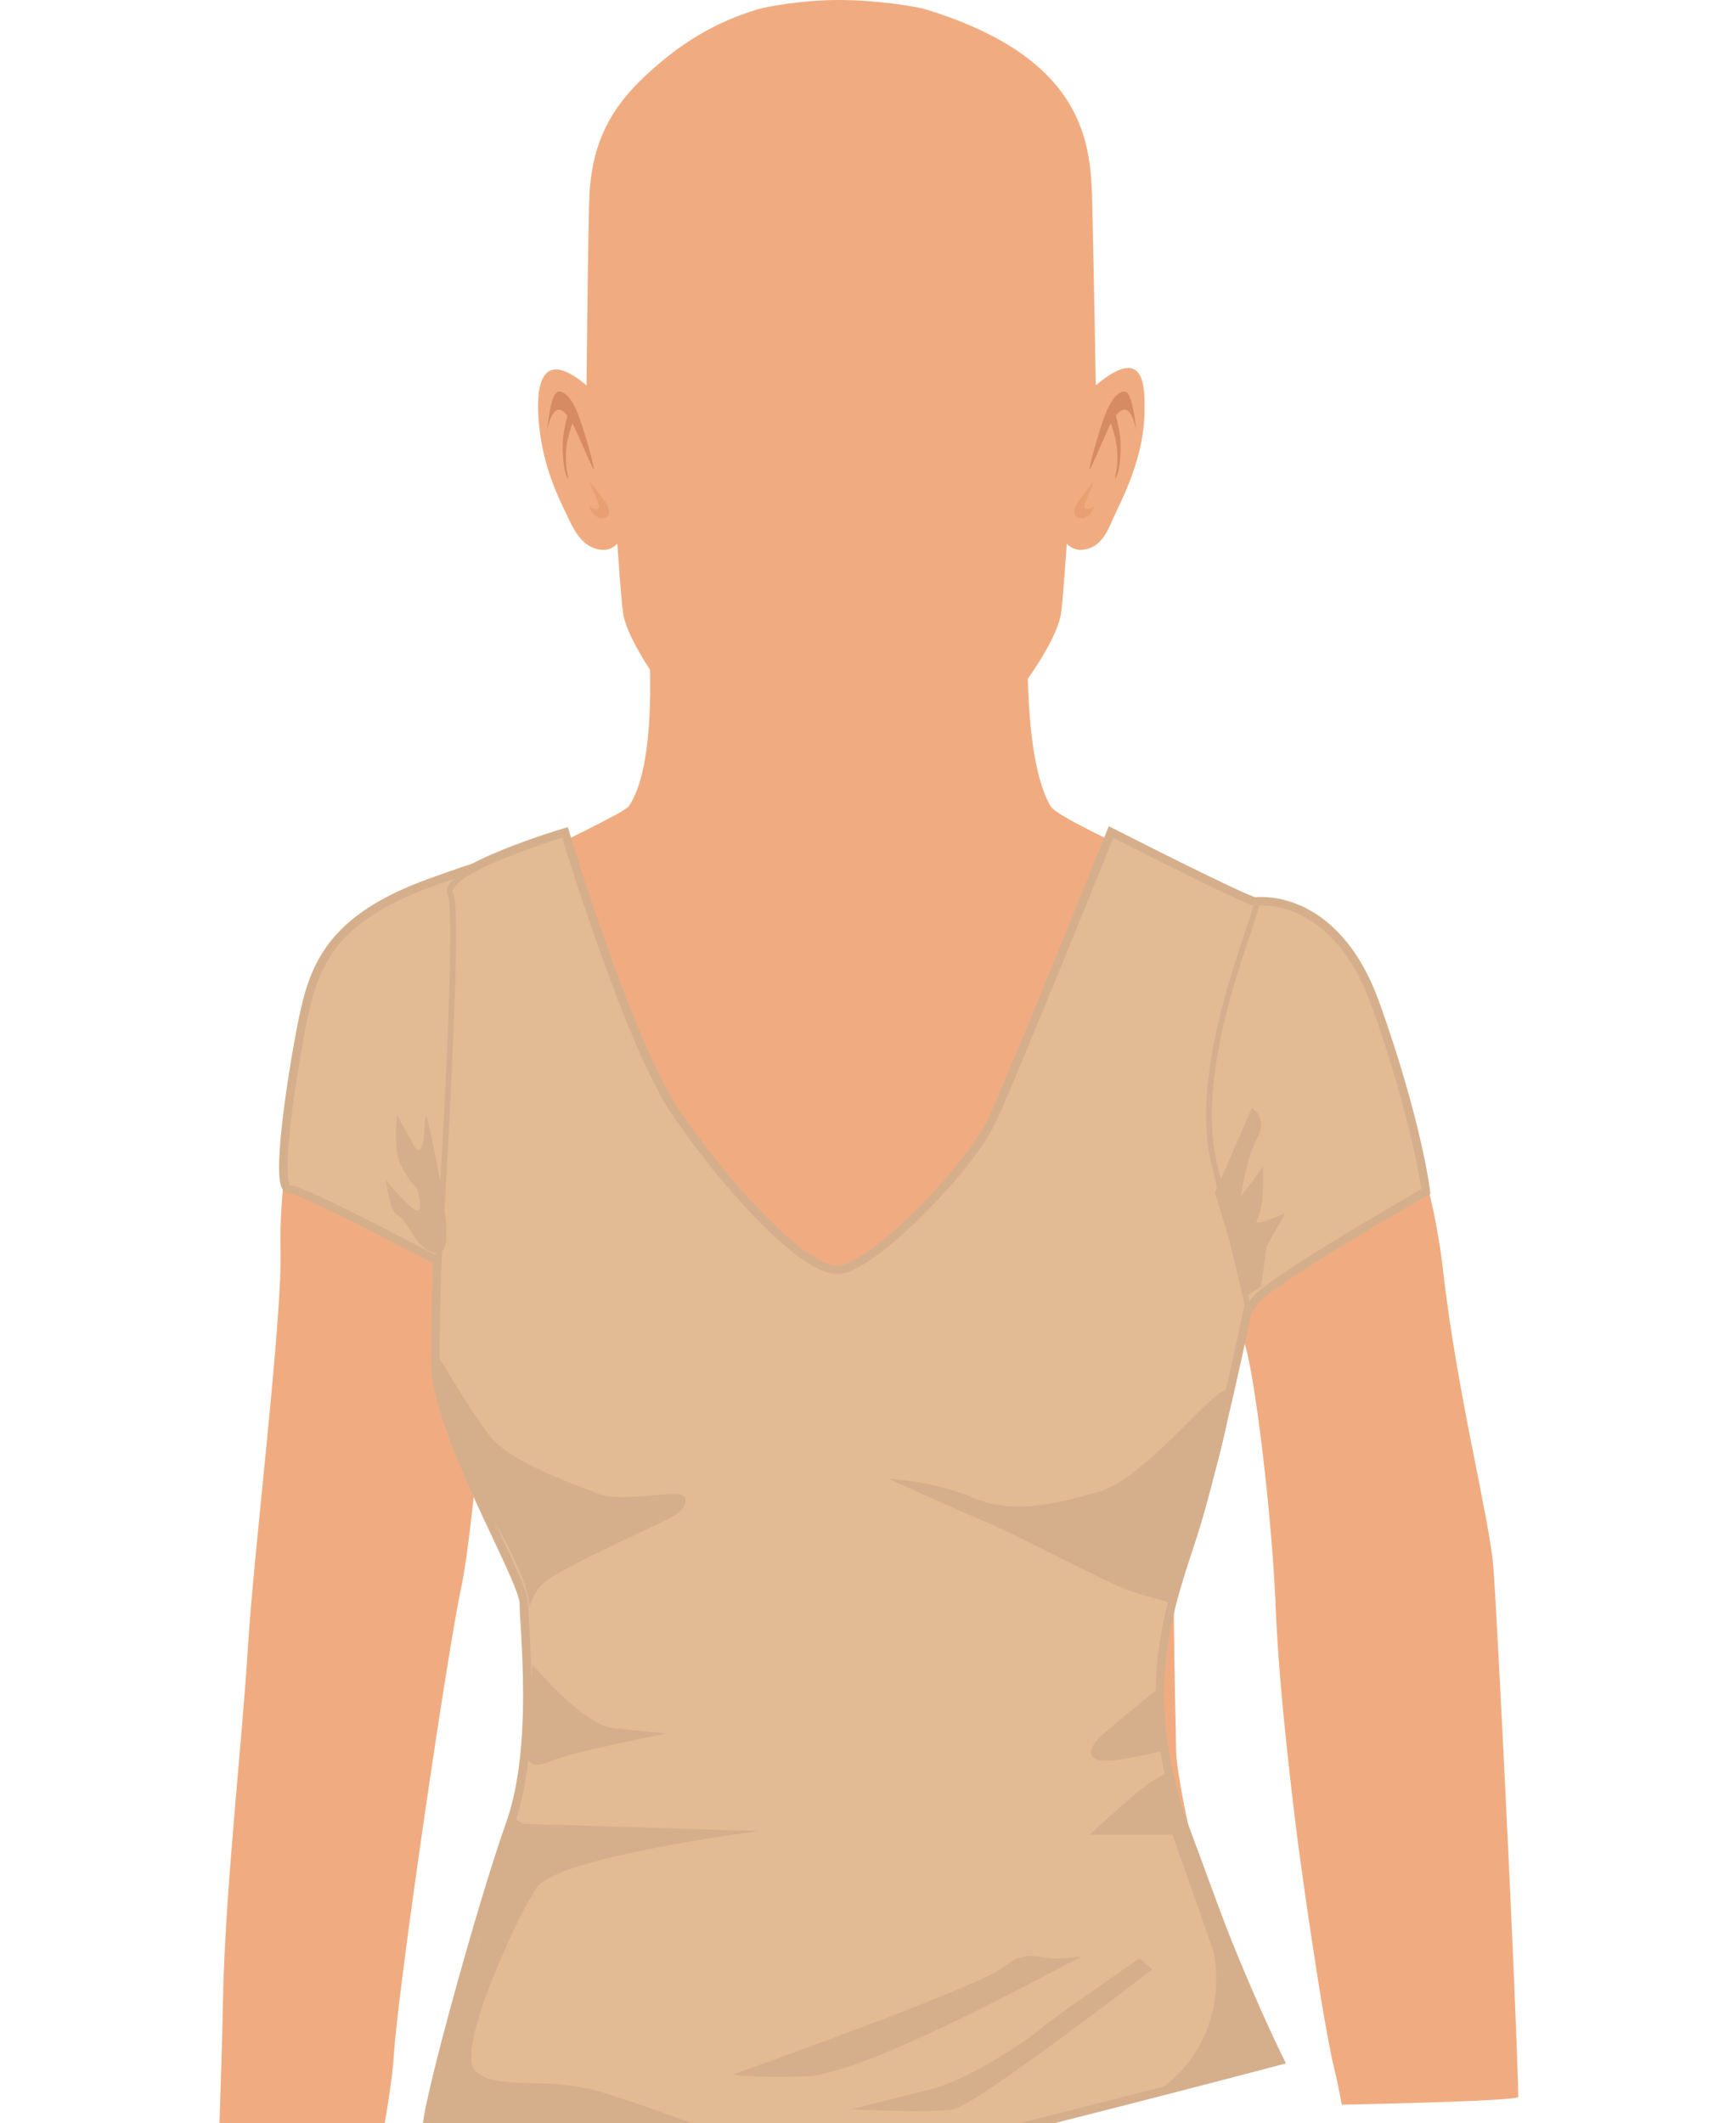 <?xml version="1.0" encoding="utf-8"?>
<!-- Generator: Adobe Illustrator 23.0.6, SVG Export Plug-In . SVG Version: 6.00 Build 0)  -->
<svg version="1.1" id="Capa_1" xmlns="http://www.w3.org/2000/svg" xmlns:xlink="http://www.w3.org/1999/xlink" x="0px" y="0px"
	 viewBox="0 0 152.79 186.83" style="enable-background:new 0 0 152.79 186.83;" xml:space="preserve">
<style type="text/css">
	.st0{fill:#F0AC80;}
	.st1{fill-rule:evenodd;clip-rule:evenodd;fill:#D68B62;}
	.st2{fill-rule:evenodd;clip-rule:evenodd;fill:#E8A073;}
	.st3{fill:#BFE9FF;}
	.st4{fill:#A8E1FF;}
	.st5{fill:#A3DEFF;}
	.st6{fill:#B0E3FF;}
	.st7{fill:#FF5955;}
	.st8{fill:#FF0000;}
	.st9{fill:#3A8A00;}
	.st10{fill:#417400;}
	.st11{fill:#4D4D4D;}
	.st12{fill:#333333;}
	.st13{fill:#1B1464;}
	.st14{fill:#271D91;}
	.st15{fill:#B2B2B2;stroke:#B2B2B2;stroke-width:0.25;}
	.st16{fill:#8C8C8C;stroke:#5A3D1C;stroke-width:0.25;}
	.st17{fill:#A6A6A6;}
	.st18{fill:#FFFFFF;stroke:#B2B2B2;stroke-width:0.25;}
	.st19{fill:#EBEBEB;}
	.st20{stroke:#000000;stroke-width:0.25;}
	.st21{fill:#8C8C8C;stroke:#003642;stroke-width:0.25;}
	.st22{fill:#7A7A7A;}
	.st23{fill:#666666;stroke:#666666;stroke-width:0.25;}
	.st24{fill:#141414;}
	.st25{fill:#FFFFFF;stroke:#B2B2B2;}
	.st26{fill:#EDEDED;}
	.st27{fill:#694721;}
	.st28{fill:#5A3D1C;}
	.st29{fill:#006631;}
	.st30{fill:#00592B;}
	.st31{fill:#035B73;stroke:#003642;stroke-width:0.25;}
	.st32{fill:#02495C;stroke:#003642;stroke-width:0.25;}
	.st33{fill:#02495C;}
	.st34{fill:#820000;stroke:#730000;}
	.st35{fill:#5C0000;stroke:#5A3D1C;stroke-width:0.25;}
	.st36{fill:#780000;}
	.st37{fill:#006B33;stroke:#003642;stroke-width:0.25;}
	.st38{fill:#00592B;stroke:#003642;stroke-width:0.25;}
	.st39{fill:#DB8C3D;stroke:#003642;stroke-width:0.25;}
	.st40{fill:#C2803D;}
	.st41{fill:#DB6D00;stroke:#003642;stroke-width:0.25;}
	.st42{fill:#3F3F3F;stroke:#3F3F3F;stroke-width:0.25;}
	.st43{stroke:#3F3F3F;stroke-width:0.25;}
	.st44{fill:#262626;}
	.st45{fill:#5A3D1C;stroke:#003642;stroke-width:0.25;}
	.st46{fill:#52361A;}
	.st47{fill:#422C15;stroke:#003642;stroke-width:0.25;}
	.st48{fill:#FFFFFF;stroke:#E8E8E8;}
	.st49{fill:#E3E3E3;}
	.st50{fill:#B2B2B2;}
	.st51{fill:#FFBF00;}
	.st52{fill:#F5B700;}
	.st53{fill:#EBAF00;stroke:#D19D00;stroke-width:0.25;}
	.st54{fill:#D010B1;}
	.st55{fill:#A60D8C;}
	.st56{fill:#00A33D;}
	.st57{fill:#008033;}
	.st58{fill:#00D4FF;}
	.st59{fill:#00ABFF;}
	.st60{fill:#0A0A0A;stroke:#000000;}
	.st61{fill:#666666;stroke:#000000;stroke-width:0.25;}
	.st62{stroke:#000000;}
	.st63{fill:#00B800;}
	.st64{fill:#009C00;}
	.st65{fill:#3F3F3F;}
	.st66{fill:#73A334;stroke:#8CC63F;stroke-width:0.1;}
	.st67{fill:#8CC63F;stroke:#8CC63F;stroke-width:0.1;}
	.st68{fill:#545454;}
	.st69{fill:#7558A4;}
	.st70{fill:#7536D1;}
	.st71{fill:#E2BB95;stroke:#D5AF8C;}
	.st72{fill:#D5AF8C;}
	.st73{fill:#E2BB95;stroke:#D5AF8C;stroke-width:0.5;}
	.st74{fill:#9E2231;}
	.st75{fill:#B72837;}
	.st76{fill:#FFE085;}
	.st77{fill:#EBCE7A;}
	.st78{fill:url(#SVGID_1_);}
	.st79{fill:url(#SVGID_2_);}
	.st80{fill:url(#SVGID_3_);}
	.st81{fill:#D00204;}
	.st82{fill:#D10507;}
	.st83{fill:#D3090B;}
	.st84{fill:#D40C0E;}
	.st85{fill:#D51012;}
	.st86{fill:#D71315;}
	.st87{fill:#D81718;}
	.st88{fill:#D91A1C;}
	.st89{fill:#DB1E1F;}
	.st90{fill:#DC2122;}
	.st91{fill:#DD2526;}
	.st92{fill:#DF2829;}
	.st93{fill:#E02C2D;}
	.st94{fill:#E22F30;}
	.st95{fill:#E33333;}
	.st96{fill:#E43637;}
	.st97{fill:#E63A3A;}
	.st98{fill:#E73D3E;}
	.st99{fill:#E84141;}
	.st100{fill:#EA4444;}
	.st101{fill:#EB4848;}
	.st102{fill:#EC4B4B;}
	.st103{fill:#EE4F4E;}
	.st104{fill:#EF5252;}
	.st105{fill:#F05655;}
	.st106{fill:#F25A59;}
	.st107{fill:#F35D5C;}
	.st108{fill:#047A04;}
	.st109{fill:#57B328;}
	.st110{fill:#507F29;}
	.st111{fill:#DDBB06;}
	.st112{fill:#A80000;}
	.st113{fill:#9E0000;}
	.st114{fill:#8F0000;stroke:#610000;stroke-width:0.25;}
	.st115{fill:#5A3D1C;stroke:#805426;}
	.st116{fill:#63421F;}
	.st117{fill:#5A3D1C;stroke:#6B4620;}
	.st118{fill:url(#SVGID_4_);}
	.st119{fill:#171717;stroke:#000000;}
	.st120{fill:#212121;}
	.st121{fill:url(#SVGID_5_);}
	.st122{fill:#3F3F3F;stroke:#3F3F3F;}
	.st123{fill:#8C8C8C;stroke:#3F3F3F;}
	.st124{fill:#808080;}
	.st125{fill:url(#SVGID_6_);}
	.st126{fill:none;}
	.st127{fill:#D4D4D4;}
	.st128{fill:#D4D4D4;stroke:#B8B8B8;stroke-width:0.5;}
	.st129{fill:#D4D4D4;stroke:#B8B8B8;stroke-width:0.2;}
	.st130{fill:#C7C7C7;}
	.st131{fill:#DBF8FF;stroke:#7DBDCC;stroke-width:0.25;}
	.st132{fill:#C2F3FF;}
	.st133{fill:#F2F2F2;}
	.st134{fill:url(#SVGID_7_);stroke:#000000;}
	.st135{fill:#42210B;stroke:#000000;}
	.st136{fill:#C69C6D;stroke:#000000;}
	.st137{fill:#93278F;stroke:#000000;}
	.st138{fill:#589F3E;}
	.st139{fill:#4D8F39;}
	.st140{fill:#963528;}
	.st141{fill:#AC3A2D;}
	.st142{fill:#211915;}
	.st143{fill:#444242;}
	.st144{fill:#1A1A1A;}
	.st145{fill:#FFFFFF;}
	.st146{fill:#2E2E2E;}
	.st147{fill:#363636;}
	.st148{fill:#666666;}
	.st149{fill:#C69C6D;}
	.st150{fill:#B38D62;}
	.st151{fill:#A67C52;}
	.st152{fill:#8C6239;}
	.st153{fill:#9E10D2;}
	.st154{fill:#8210D2;}
	.st155{fill:#6B6B6B;}
	.st156{fill:#008C08;}
	.st157{fill:#00A308;}
	.st158{fill:#EC2024;}
	.st159{fill:#E31E26;}
	.st160{fill:#BED63A;}
	.st161{fill:#EC1C24;}
	.st162{fill:#00ADEE;}
	.st163{fill:#2E3191;}
</style>
<g>
	<g>
		<path class="st0" d="M102.03,76.12c-3.81-1.97-9.05-4.3-9.57-5.18c-2.22-3.76-2.21-13.48-1.8-17.48h-1.01H57.9h-1.01
			c0.4,4,0.92,13.87-1.54,17.48c-0.39,0.58-6.05,3.17-9.83,5.18C42.38,77.78,33.8,83,32.64,83.43c0.3,0.39,4.09,11.7,8.1,17.76
			c1.84,2.78,2.7,5.47,5.05,7.78c2.43,2.38,5.21,4.34,8.26,5.68c3.67,1.61,7.6,2.4,11.55,2.64c2.7,0.17,5.44,0.14,8.16-0.08
			c2.72,0.23,5.46,0.25,8.16,0.08c3.95-0.25,7.88-1.03,11.55-2.64c3.05-1.34,5.83-3.3,8.26-5.68c2.36-2.31,3.12-5,4.97-7.78
			c4.01-6.06,8.39-17.43,8.69-17.82C114.22,82.98,105.01,77.67,102.03,76.12z"/>
		<g>
			<path class="st0" d="M122.94,95.46c-0.11-0.09-6.89-2.91-7-3c-4.13-3.44,1.37-8.53-2.5-9.97c-4.08-1.52-21.55,3.81-37.23,3.82
				c-0.04,0-1.38,0.03-2.27,0.05c-0.89-0.02-2.23-0.05-2.27-0.05c-15.69-0.01-27.57-9.43-27.57-9.43s-8.39,4.41-12.48,5.94
				C27.76,84.25,128.15,102.26,122.94,95.46z"/>
		</g>
		<path class="st0" d="M96.44,33.91c0,0-0.19-11.41-0.31-16.03c-0.13-4.99-0.38-12.68-14.64-17.05c-0.8-0.25-4.33-0.84-7.76-0.83
			c-3.21,0.01-6.33,0.6-7.08,0.83c-3.78,1.16-6.57,2.9-9.35,5.38c-3.8,3.38-5.33,6.68-5.45,11.67c-0.12,4.62-0.23,16.03-0.23,16.03
			c-4.37-3.68-4.41,0.8-4.2,3.23c0.29,3.3,1.29,5.77,2.3,7.83c0.67,1.37,1.38,3.34,3.37,3.42c0.75,0.03,1.24-0.55,1.24-0.55
			s0.32,4.75,0.5,6.06c0.51,3.9,9.13,14.86,13.98,15.83c1.47,0.29,9.06,0.3,10.43,0.04c4.79-0.93,13.64-11.86,14.16-15.87
			c0.17-1.31,0.49-6.06,0.49-6.06s0.49,0.58,1.24,0.55c1.99-0.08,2.47-2.05,3.14-3.42c1.01-2.05,2.38-5.21,2.46-8.53
			C100.78,34.06,100.82,30.23,96.44,33.91z"/>
		<g>
			<g>
				<path class="st1" d="M52.27,41.31c0.11-0.01-0.87-3.58-1.45-5c-0.63-1.54-1.27-1.87-1.66-1.85c-0.74,0.04-1,3.47-1,3.47
					s0.54-3.68,2.2-0.72C50.81,38.03,52.14,41.32,52.27,41.31z"/>
				<path class="st1" d="M49.66,37.83c0.05-0.24,0.3-1.65,0.5-1.66c0.24-0.01,0.24,1.01,0.19,1.17c-0.16,0.5-0.32,1-0.43,1.54
					c-0.11,0.56-0.12,1.1-0.11,1.68c0.01,0.51,0.12,1.11,0.22,1.6c-0.39-0.38-0.49-1.9-0.5-2.47
					C49.52,38.71,49.56,38.39,49.66,37.83z"/>
				<path class="st2" d="M52.63,44.18c-0.03-0.09-0.56-1.27-0.6-1.36c-0.38-0.87,0.43,0.25,0.51,0.35c0.4,0.56,0.69,0.87,0.97,1.35
					c0.24,0.41,0.12,1.04-0.43,1.1c-0.46,0.05-1.04-0.39-1.23-1.04C51.81,44.49,53.04,45.31,52.63,44.18z"/>
			</g>
			<g>
				<path class="st1" d="M95.89,41.31c-0.11-0.01,0.87-3.58,1.45-5c0.63-1.54,1.27-1.88,1.66-1.85c0.74,0.04,1,3.47,1,3.47
					s-0.54-3.68-2.2-0.73C97.35,38.03,96.02,41.32,95.89,41.31z"/>
				<path class="st1" d="M98.49,37.83c-0.05-0.24-0.3-1.65-0.5-1.66c-0.24-0.01-0.24,1.01-0.19,1.17c0.16,0.5,0.32,1,0.43,1.54
					c0.11,0.56,0.12,1.1,0.11,1.68c-0.01,0.51-0.12,1.11-0.22,1.6c0.39-0.38,0.49-1.9,0.5-2.47C98.64,38.71,98.6,38.39,98.49,37.83z
					"/>
				<path class="st2" d="M95.53,44.18c0.03-0.09,0.56-1.27,0.6-1.36c0.38-0.87-0.43,0.25-0.51,0.35c-0.4,0.56-0.69,0.87-0.97,1.35
					c-0.24,0.41-0.12,1.04,0.43,1.1c0.46,0.05,1.04-0.39,1.24-1.04C96.34,44.49,95.12,45.31,95.53,44.18z"/>
			</g>
		</g>
	</g>
	<g>
		<g>
			<path class="st0" d="M133.63,184.53c-0.17-8.27-1.86-42.44-2.2-46.68c-0.34-4.22-3.2-15.29-4.4-25.87
				c-1.26-11.11-5.43-19.44-8.56-24.65c-0.22-0.37-0.5-0.67-0.81-0.92c-0.02-0.03-0.04-0.05-0.06-0.08
				c-0.08-0.07-0.87-1.11-0.96-1.18c-2.91-2.43-9.11-5.81-12.21-7.08c-1.09-0.57,0.76,19.43-30.51,19.43
				c-20.83,0-29.52-19.95-31.05-19.37c-2.31,0.86-6.57,3.25-9.76,5.49c-0.69,0.36-1.41,0.89-2.14,1.62
				c-0.02,0.02-0.05,0.05-0.01,0.01c-0.15,0.14-0.26,0.27-0.34,0.4c-4.47,5.06-6.09,18.37-5.93,24.3
				c0.18,6.09-2.36,26.55-2.87,35.01c-0.51,8.46-2.03,21.49-2.2,31.3c-0.07,4.25-0.48,15.8-0.48,15.8l13.56,0.88
				c0,0,1.74-8.27,1.97-12.12c0.34-5.75,4.74-35.69,5.92-41.1c1.18-5.41,2.87-27.39,2.87-27.39l0.83,0.17
				c3.86,2.23,7.07,7.53,5.42,19.63c-0.73,5.34-1.04,11.46-2.08,20.83c-0.48,4.33-0.51,9.65-2.37,14.81
				c-0.87,2.42,11.47-14.27,10.66-12.25c0.19,0.07,10.81-1.07,11-1c-1.32,6.44-8.72-0.94-9,5c-0.51,10.66-4,12-4,12s34.29,8.88,37,6
				c2.7-2.87,19.66,6.9,18.06,1.35c-0.43-2.94-0.84-5.7-0.88-5.8c-2.16-5.3-4.59-16.61-4.59-19.05c0-2.43-0.64-20.94,0.36-27.1
				c0.88-5.44-0.61-16.72-0.97-19.27c2,2.84,6.06,8.73,6.69,10.75c0.85,2.71,2.37,14.89,2.7,23.34c0.34,8.45,2.04,21.14,2.04,21.14
				s2.05,15.16,3.21,19.63c0.19,0.73,0.55,2.71,0.55,2.71S133.73,184.92,133.63,184.53z"/>
		</g>
		<g>
			<path class="st71" d="M38.19,110.66c0,0-11.45-6.1-12.67-6.1c-1.21,0,0.24-9.73,1.22-14.6c0.98-4.88,2.43-9.01,11.2-12.17
				c8.78-3.17,3.41-0.72,3.41-0.72l-0.73,32.85L38.19,110.66z"/>
			<path class="st71" d="M110.26,79.48c0,0,7.07-1.22,10.71,9.01c3.65,10.24,4.39,16.3,4.39,16.3s-14.13,8.05-15.1,9.75
				c-0.99,1.7-1.22-0.5-1.22-0.5l-5.36-17.77L110.26,79.48z"/>
			<path class="st71" d="M97.85,73.4c0,0,11.93,6.08,12.65,6.08c0.74,0-5.84,13.65-3.64,22.9c2.19,9.24,2.93,12.42,2.93,12.42
				s-2.93,14.12-4.89,20.19c-1.94,6.08-5.11,13.63-0.72,26.06c4.38,12.42,8.28,20.21,8.28,20.21s-26.79,7.06-32.14,8.03
				c-5.36,1-20.94,2.43-28.48,2.2c-7.56-0.23-13.89-2.68-14.13-4.14c-0.24-1.47,4.87-19.96,7.3-26.77c2.45-6.82,1.22-17.3,1.22-19.5
				c0-2.17-7.79-15.09-7.79-21.17c0-6.09,0.24-10.22,0.24-10.22s1.83-29.39,0.98-30.93c-1.14-2.02,9.98-5.35,9.98-5.35
				s5.6,18.5,9.74,24.58c4.14,6.08,11.44,14.36,14.61,13.87c3.17-0.47,11.43-8.99,13.39-13.13C89.32,94.59,97.85,73.4,97.85,73.4z"
				/>
			<path class="st72" d="M37.94,118.28c0,0,0.8,5.99,1.8,8.28c0.96,2.28,3.08,6.15,4.21,8.11c1.13,1.95,2.43,4.87,2.59,6.17
				c0.17,1.29,0-0.65,1.63-1.8c1.62-1.11,6.5-3.41,8.91-4.53c2.44-1.15,3.25-1.47,3.25-2.6c0-1.16-5.35,0.49-7.79-0.49
				c-2.43-0.98-7.62-2.75-9.41-5.04C41.35,124.13,37.94,118.28,37.94,118.28z"/>
			<path class="st72" d="M102.87,141.01c0,0,1.47-3.26,2.43-6.19c0.98-2.91,3.09-9.89,2.94-12.16c-0.17-2.27-6.98,7.3-11.54,8.62
				c-4.53,1.29-7.79,1.94-11.2,0.47c-3.41-1.45-7.31-1.61-7.31-1.61s7.15,3.23,8.78,3.89c1.63,0.64,10.06,5.01,11.7,5.67
				C100.29,140.35,102.87,141.01,102.87,141.01z"/>
			<path class="st72" d="M46.88,146.52c0,0,4.38,5.21,6.98,5.53c2.61,0.32,4.87,0.49,4.87,0.49s-8.27,1.62-10.23,2.44
				c-1.94,0.81-2.58,0.33-2.1-4.06C46.88,146.52,46.88,146.52,46.88,146.52z"/>
			<path class="st72" d="M101.9,148.63c0,0.49,0.81,5.36,0.81,5.36s-3.89,0.97-5.35,0.97c-1.46,0-2.1-0.81,0-2.6
				C99.47,150.58,101.9,148.63,101.9,148.63z"/>
			<path class="st72" d="M46.06,160.5l20.78,0.64c0,0-17.85,2.26-19.65,5.03c-1.77,2.75-7.14,14.28-5.35,16.07
				c1.79,1.77,6.01,0.47,10.71,1.77c4.72,1.31,13.48,4.89,14.12,4.89c0.64,0,3.57,0.47,3.57,0.47s-5.52,2.11-9.75,2.11
				c-4.21,0-16.05-0.17-18.99-1.62c-2.92-1.45-4.69-1.15-3.08-6.81c1.61-5.68,3.56-11.53,4.54-15.44c0.97-3.88,1.95-7.79,1.95-7.79
				L46.06,160.5z"/>
			<path class="st72" d="M93.3,172.34c1.95-0.16,2.27-0.16,1.95-0.16c-0.33,0-18.67,10.36-24.35,10.55
				c-5.69,0.16-6.33-0.19-6.33-0.19s21.42-7.6,23.7-9.4C90.54,171.36,91.35,172.5,93.3,172.34z"/>
			<path class="st72" d="M101.42,173.31c0,0-15.58,12.02-17.53,12.33c-1.95,0.32-9.09,0-9.09,0s3.4-0.81,7.14-1.79
				c3.74-0.96,9.26-4.87,9.9-5.51c0.66-0.64,8.46-6,8.46-6L101.42,173.31z"/>
			<path class="st72" d="M102.87,155.95c0,0,8.44,23.03,9.25,24.65c0.81,1.64-1.3,1.32-5.52,2.62c-4.22,1.29-8.59,1.78-8.59,1.78
				s3.89,0.49,6.98-4.06c3.08-4.54,1.79-9.26,1.79-9.26l-3.58-10.22h-7.31c0,0,3.9-3.57,5.04-4.38
				C102.06,156.27,102.87,155.95,102.87,155.95z"/>
			<path class="st72" d="M110.18,97.51c0,0,1.46,0.79,0.49,2.6c-0.98,1.77-1.46,5.19-1.46,5.19l1.95-2.62c0,0,0.15,3.58-0.49,4.57
				c-0.66,0.96,2.44-0.5,2.44-0.5l-1.63,2.93l-0.49,3.56l-1.3,0.8l-2.76-9.08L110.18,97.51z"/>
			<path class="st72" d="M37.54,98.16l-0.16,0.47c0,0,0,3.9-0.98,2.13c-0.97-1.79-1.47-2.61-1.47-2.61s-0.32,3.08,0.34,4.38
				c0.64,1.3,1.45,2.11,1.45,2.11s0.81,2.75-0.48,1.62c-1.31-1.13-2.27-2.43-2.27-2.43s0.32,2.75,0.96,3.07
				c0.66,0.34,1.31,1.63,1.31,1.63s1.62,2.59,2.77,1.46C40.13,108.87,37.54,98.16,37.54,98.16z"/>
			<path class="st73" d="M38.19,110.66c0,0-11.45-6.1-12.67-6.1c-1.21,0,0.24-9.73,1.22-14.6c0.98-4.88,2.43-9.01,11.2-12.17
				c8.78-3.17,3.41-0.72,3.41-0.72l-0.73,32.85L38.19,110.66z"/>
			<path class="st73" d="M110.26,79.48c0,0,7.07-1.22,10.71,9.01c3.65,10.24,4.39,16.3,4.39,16.3s-14.13,8.05-15.1,9.75
				c-0.99,1.7-1.22-0.5-1.22-0.5l-5.36-17.77L110.26,79.48z"/>
			<path class="st73" d="M97.85,73.4c0,0,11.93,6.08,12.65,6.08c0.74,0-5.84,13.65-3.64,22.9c2.19,9.24,2.93,12.42,2.93,12.42
				s-2.93,14.12-4.89,20.19c-1.94,6.08-5.11,13.63-0.72,26.06c4.38,12.42,8.28,20.21,8.28,20.21s-26.79,7.06-32.14,8.03
				c-5.36,1-20.94,2.43-28.48,2.2c-7.56-0.23-13.89-2.68-14.13-4.14c-0.24-1.47,4.87-19.96,7.3-26.77c2.45-6.82,1.22-17.3,1.22-19.5
				c0-2.17-7.79-15.09-7.79-21.17c0-6.09,0.24-10.22,0.24-10.22s1.83-29.39,0.98-30.93c-1.14-2.02,9.98-5.35,9.98-5.35
				s5.6,18.5,9.74,24.58c4.14,6.08,11.44,14.36,14.61,13.87c3.17-0.47,11.43-8.99,13.39-13.13C89.32,94.59,97.85,73.4,97.85,73.4z"
				/>
			<path class="st72" d="M37.94,118.28c0,0,0.8,5.99,1.8,8.28c0.96,2.28,3.08,6.15,4.21,8.11c1.13,1.95,2.43,4.87,2.59,6.17
				c0.17,1.29,0-0.65,1.63-1.8c1.62-1.11,6.5-3.41,8.91-4.53c2.44-1.15,3.25-1.47,3.25-2.6c0-1.16-5.35,0.49-7.79-0.49
				c-2.43-0.98-7.62-2.75-9.41-5.04C41.35,124.13,37.94,118.28,37.94,118.28z"/>
			<path class="st72" d="M102.87,141.01c0,0,1.47-3.26,2.43-6.19c0.98-2.91,3.09-9.89,2.94-12.16c-0.17-2.27-6.98,7.3-11.54,8.62
				c-4.53,1.29-7.79,1.94-11.2,0.47c-3.41-1.45-7.31-1.61-7.31-1.61s7.15,3.23,8.78,3.89c1.63,0.64,10.06,5.01,11.7,5.67
				C100.29,140.35,102.87,141.01,102.87,141.01z"/>
			<path class="st72" d="M46.88,146.52c0,0,4.38,5.21,6.98,5.53c2.61,0.32,4.87,0.49,4.87,0.49s-8.27,1.62-10.23,2.44
				c-1.94,0.81-2.58,0.33-2.1-4.06C46.88,146.52,46.88,146.52,46.88,146.52z"/>
			<path class="st72" d="M101.9,148.63c0,0.49,0.81,5.36,0.81,5.36s-3.89,0.97-5.35,0.97c-1.46,0-2.1-0.81,0-2.6
				C99.47,150.58,101.9,148.63,101.9,148.63z"/>
			<path class="st72" d="M46.06,160.5l20.78,0.64c0,0-17.85,2.26-19.65,5.03c-1.77,2.75-7.14,14.28-5.35,16.07
				c1.79,1.77,6.01,0.47,10.71,1.77c4.72,1.31,13.48,4.89,14.12,4.89c0.64,0,3.57,0.47,3.57,0.47s-5.52,2.11-9.75,2.11
				c-4.21,0-16.05-0.17-18.99-1.62c-2.92-1.45-4.69-1.15-3.08-6.81c1.61-5.68,3.56-11.53,4.54-15.44c0.97-3.88,1.95-7.79,1.95-7.79
				L46.06,160.5z"/>
			<path class="st72" d="M93.3,172.34c1.95-0.16,2.27-0.16,1.95-0.16c-0.33,0-18.67,10.36-24.35,10.55
				c-5.69,0.16-6.33-0.19-6.33-0.19s21.42-7.6,23.7-9.4C90.54,171.36,91.35,172.5,93.3,172.34z"/>
			<path class="st72" d="M101.42,173.31c0,0-15.58,12.02-17.53,12.33c-1.95,0.32-9.09,0-9.09,0s3.4-0.81,7.14-1.79
				c3.74-0.96,9.26-4.87,9.9-5.51c0.66-0.64,8.46-6,8.46-6L101.42,173.31z"/>
			<path class="st72" d="M102.87,155.95c0,0,8.44,23.03,9.25,24.65c0.81,1.64-1.3,1.32-5.52,2.62c-4.22,1.29-8.59,1.78-8.59,1.78
				s3.89,0.49,6.98-4.06c3.08-4.54,1.79-9.26,1.79-9.26l-3.58-10.22h-7.31c0,0,3.9-3.57,5.04-4.38
				C102.06,156.27,102.87,155.95,102.87,155.95z"/>
			<path class="st72" d="M110.18,97.51c0,0,1.46,0.79,0.49,2.6c-0.98,1.77-1.46,5.19-1.46,5.19l1.95-2.62c0,0,0.15,3.58-0.49,4.57
				c-0.66,0.96,2.44-0.5,2.44-0.5l-1.63,2.93l-0.49,3.56l-1.3,0.8l-2.76-9.08L110.18,97.51z"/>
			<path class="st72" d="M37.54,98.16l-0.16,0.47c0,0,0,3.9-0.98,2.13c-0.97-1.79-1.47-2.61-1.47-2.61s-0.32,3.08,0.34,4.38
				c0.64,1.3,1.45,2.11,1.45,2.11s0.81,2.75-0.48,1.62c-1.31-1.13-2.27-2.43-2.27-2.43s0.32,2.75,0.96,3.07
				c0.66,0.34,1.31,1.63,1.31,1.63s1.62,2.59,2.77,1.46C40.13,108.87,37.54,98.16,37.54,98.16z"/>
		</g>
	</g>
</g>
</svg>
